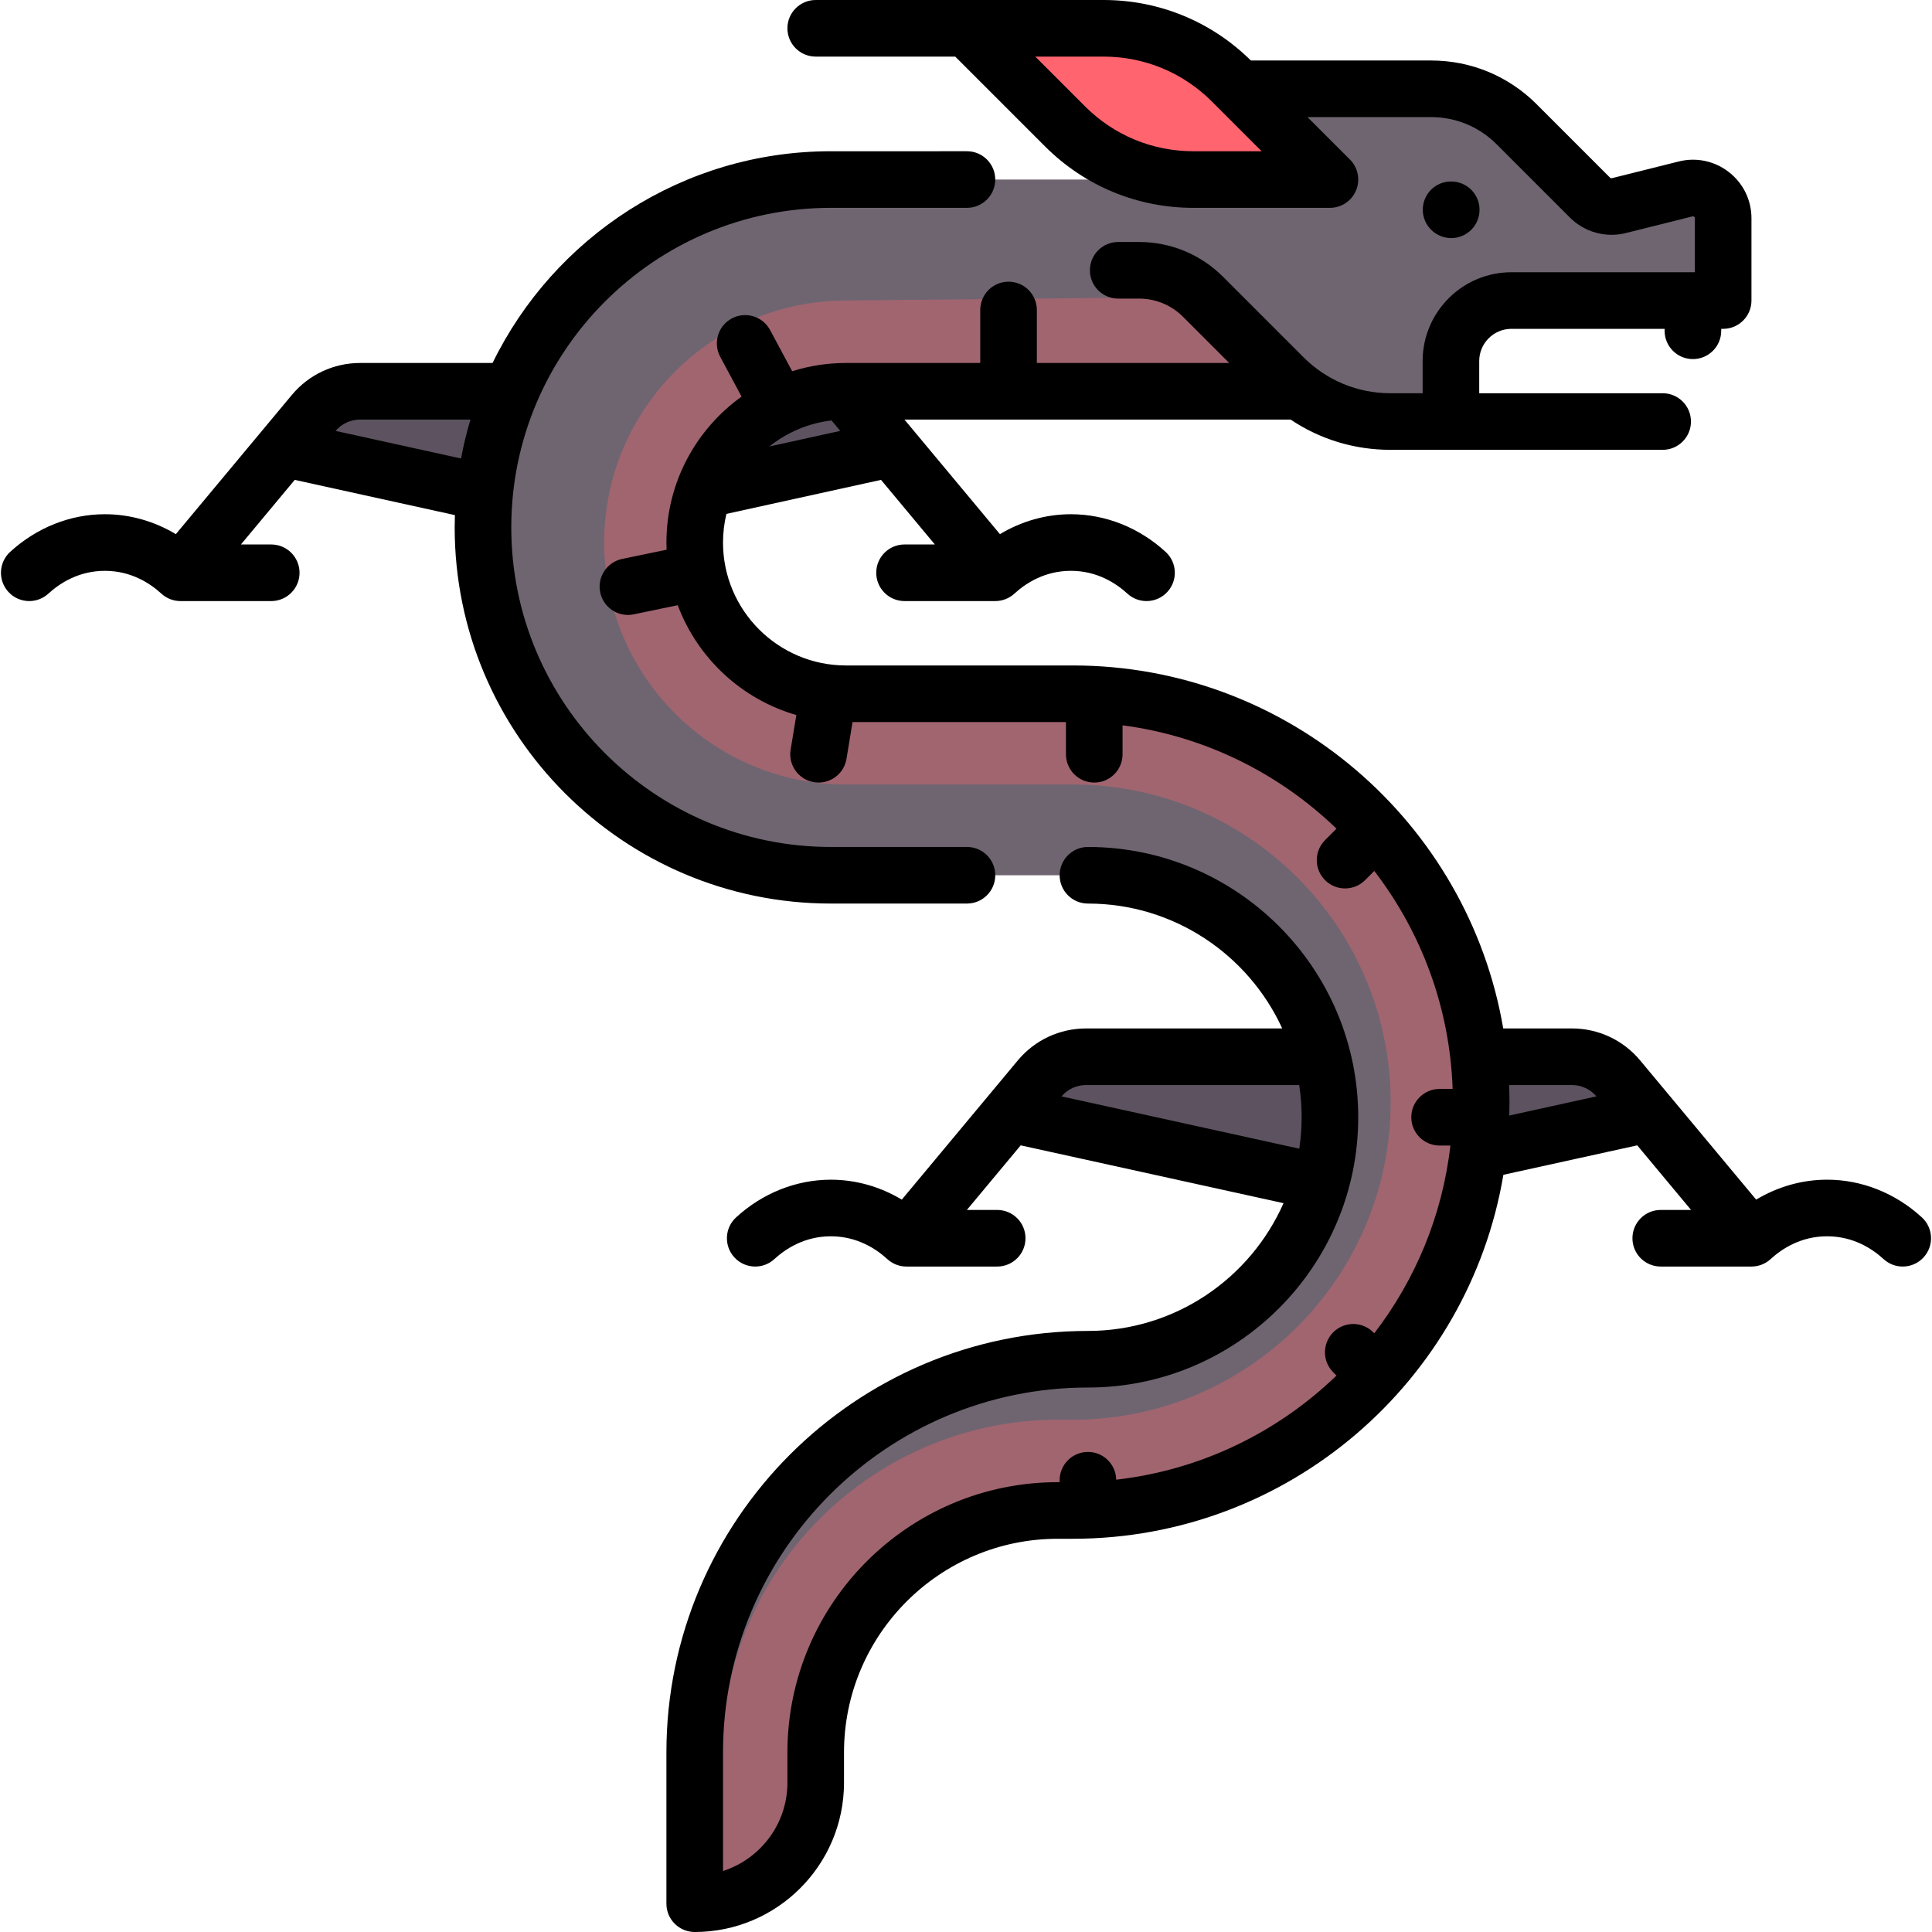 <?xml version="1.0" encoding="iso-8859-1"?>
<!-- Generator: Adobe Illustrator 19.0.0, SVG Export Plug-In . SVG Version: 6.00 Build 0)  -->
<svg version="1.1" id="Capa_1" xmlns="http://www.w3.org/2000/svg" xmlns:xlink="http://www.w3.org/1999/xlink" x="0px" y="0px"
	 viewBox="0 0 512 512" style="enable-background:new 0 0 512 512;" xml:space="preserve">
<g>
	<path style="fill:#5D5360;" d="M139.807,103.694H97.365c-7.138,0-13.908,3.17-18.478,8.654l-6.942,8.33l67.861,15.08v-32.064
		H139.807z"/>
	<path style="fill:#5D5360;" d="M352.511,280.048h-58.474c-7.138,0-13.908,3.17-18.478,8.654l-6.942,8.33l83.893,15.08
		L352.511,280.048L352.511,280.048z"/>
	<path style="fill:#5D5360;" d="M352.511,280.048h58.474c7.138,0,13.908,3.17,18.478,8.654l6.942,8.33l-83.893,15.08
		L352.511,280.048L352.511,280.048z"/>
	<path style="fill:#5D5360;" d="M168.14,103.694h42.442c7.138,0,13.908,3.17,18.478,8.654l6.942,8.33l-67.861,15.08L168.14,103.694
		L168.14,103.694z"/>
</g>
<path style="fill:#6F6571;" d="M446.76,50.071l-22.104,5.526l-22.673-22.673c-6.013-6.013-14.169-9.391-22.672-9.391H316.32v24.048
	h-96.076c-51.487,0-93.115,42.209-92.17,93.911c0.928,50.749,44.469,90.46,95.227,90.459h62.74c33.912,0,63.725,25.329,66.28,59.144
	c2.824,37.38-26.423,68.633-63.092,69.108c-57.889,0.751-105.058,46.344-105.058,104.237v40.059
	c17.709,0,32.065-14.356,32.065-32.065v-8.016c0-35.417,28.712-64.129,64.129-64.129h0.951c58.271,0,108.41-44.781,111.151-102.987
	c2.926-62.145-46.593-113.448-108.094-113.448h-58.398c-20.934,0-39.628-15.304-41.615-36.143
	c-2.28-23.905,16.457-44.018,39.892-44.018h120.242l16.032,8.016h24.048V95.677c0-2.214,0.448-4.322,1.26-6.241
	c2.028-4.795,6.322-8.398,11.541-9.466c1.043-0.213,2.124-0.326,3.231-0.326h56.113V57.848
	C456.72,52.632,451.819,48.806,446.76,50.071z"/>
<path style="fill:#FF646F;" d="M292.508,7.5h-36.191l25.993,25.993c9.02,9.02,21.254,14.087,34.01,14.087h36.191l-25.993-25.993
	C317.497,12.567,305.264,7.5,292.508,7.5z"/>
<path style="fill:#A16570;" d="M392.468,297.303c2.926-62.146-46.594-113.448-108.094-113.448h-58.399
	c-20.934,0-39.627-15.304-41.615-36.143c-2.28-23.906,16.457-44.018,39.893-44.018h120.242l-25.591-25.021l-94.651,0.973
	c-35.361,0-64.129,28.768-64.129,64.129s28.768,64.129,64.129,64.129h60.121c46.411,0,84.169,37.758,84.169,84.169
	s-37.759,84.169-84.169,84.169h-4.008c-48.621,0-88.928,39.556-88.928,88.177v8.016c0,4.42-2.845,8.016-7.265,8.016V504.5
	c17.709,0,32.065-14.356,32.065-32.065v-8.016c0-35.417,28.712-64.129,64.129-64.129h0.952
	C339.588,400.29,389.728,355.509,392.468,297.303z"/>
<path d="M392.092,55.597c0-4.142-3.358-7.5-7.5-7.5h-0.08c-4.142,0-7.46,3.358-7.46,7.5s3.398,7.5,7.54,7.5
	S392.092,59.739,392.092,55.597z"/>
<path d="M256.257,239.452c4.142,0,7.5-3.358,7.5-7.5s-3.358-7.5-7.5-7.5H220.18c-46.695,0-84.685-37.99-84.685-84.686
	s37.99-84.686,84.685-84.686h36.073c4.142,0,7.5-3.358,7.5-7.5s-3.358-7.5-7.5-7.5H220.18c-39.351,0-73.446,22.922-89.644,56.113
	H95.424c-7.004,0-13.593,3.086-18.078,8.468L46.6,141.556c-5.732-3.438-12.204-5.281-18.807-5.281
	c-9.163,0-18.079,3.546-25.107,9.986c-3.054,2.798-3.261,7.542-0.463,10.597c1.479,1.614,3.502,2.433,5.532,2.433
	c1.81,0,3.625-0.651,5.065-1.97c3.01-2.758,8.051-6.045,14.974-6.045s11.963,3.287,14.973,6.045
	c1.383,1.268,3.191,1.971,5.067,1.971h24.048c4.142,0,7.5-3.357,7.5-7.5c0-4.142-3.358-7.5-7.5-7.5h-8.035l14.265-17.118
	l42.443,9.337c-0.035,1.082-0.059,2.166-0.059,3.256c0,54.967,44.719,99.686,99.685,99.686L256.257,239.452L256.257,239.452z
	 M88.933,114.194c1.625-1.906,3.983-3.001,6.491-3.001h29.252c-1.009,3.368-1.846,6.809-2.498,10.314L88.933,114.194z"/>
<path d="M509.313,322.616c-7.028-6.44-15.944-9.987-25.107-9.987c-6.602,0-13.075,1.843-18.807,5.281l-30.746-36.895
	c-4.484-5.381-11.074-8.467-18.078-8.467h-18.204c-9.307-54.542-56.908-96.194-114.062-96.194h-60.121
	c-17.965,0-32.581-14.615-32.581-32.58c0-2.613,0.318-5.151,0.901-7.587l40.975-9.015l14.265,17.118h-8.035
	c-4.142,0-7.5,3.358-7.5,7.5c0,4.143,3.358,7.5,7.5,7.5h24.048c1.876,0,3.684-0.703,5.067-1.971c3.01-2.758,8.05-6.045,14.973-6.045
	s11.964,3.287,14.974,6.045c1.439,1.319,3.255,1.971,5.065,1.971c2.029,0,4.052-0.818,5.531-2.433
	c2.799-3.054,2.592-7.798-0.462-10.597c-7.027-6.44-15.944-9.986-25.107-9.986c-6.602,0-13.075,1.843-18.807,5.281l-25.301-30.362
	h102.332c7.763,5.214,16.892,8.017,26.453,8.017h72.145c4.142,0,7.5-3.358,7.5-7.5c0-4.143-3.358-7.5-7.5-7.5h-48.613v-8.532
	c0-4.705,3.828-8.532,8.532-8.532h40.597v0.516c0,4.143,3.358,7.5,7.5,7.5s7.5-3.357,7.5-7.5v-0.516h0.516
	c4.142,0,7.5-3.358,7.5-7.5V57.848c0-4.812-2.175-9.269-5.967-12.23s-8.646-3.99-13.312-2.823l-17.701,4.425
	c-0.175,0.044-0.363-0.008-0.491-0.136L407.223,27.62c-7.473-7.473-17.409-11.588-27.977-11.588h-47.753
	C321.022,5.695,307.172,0,292.444,0h-76.271c-4.142,0-7.5,3.358-7.5,7.5s3.358,7.5,7.5,7.5h36.974l23.797,23.797
	c10.5,10.5,24.461,16.284,39.312,16.284h36.191c3.034,0,5.768-1.828,6.929-4.63c1.161-2.802,0.519-6.029-1.626-8.173l-11.245-11.245
	h32.741c6.562,0,12.73,2.555,17.37,7.195l19.464,19.464c3.831,3.831,9.476,5.395,14.734,4.081l17.701-4.426
	c0.073-0.018,0.244-0.061,0.443,0.094c0.198,0.155,0.198,0.332,0.198,0.407v14.298h-48.613c-12.976,0-23.532,10.556-23.532,23.532
	v8.532h-8.532c-8.703,0-16.884-3.389-23.038-9.543l-21.298-21.298c-5.958-5.958-13.881-9.24-22.308-9.24h-5.501
	c-4.142,0-7.5,3.358-7.5,7.5c0,4.143,3.358,7.5,7.5,7.5h5.501c4.42,0,8.576,1.722,11.702,4.847l12.218,12.218h-50.979V82.15
	c0-4.143-3.358-7.5-7.5-7.5s-7.5,3.357-7.5,7.5v14.043h-35.587c-4.963,0-9.75,0.767-14.251,2.183l-5.86-10.921
	c-1.958-3.649-6.504-5.021-10.155-3.062c-3.65,1.959-5.021,6.505-3.062,10.155l5.663,10.553
	c-12.045,8.642-19.914,22.751-19.914,38.674c0,0.638,0.023,1.271,0.048,1.903l-11.774,2.444c-4.056,0.842-6.661,4.812-5.82,8.867
	c0.735,3.542,3.856,5.978,7.336,5.978c0.505,0,1.018-0.051,1.532-0.158l11.676-2.423c5.243,14.025,16.924,24.926,31.429,29.106
	l-1.511,9.178c-0.673,4.087,2.095,7.946,6.182,8.619c0.413,0.068,0.822,0.101,1.228,0.101c3.606,0,6.786-2.608,7.391-6.283
	l1.605-9.751h56.558v8.533c0,4.142,3.358,7.5,7.5,7.5s7.5-3.358,7.5-7.5v-7.67c21.874,2.871,41.557,12.788,56.696,27.391
	l-3.033,3.033c-2.929,2.929-2.928,7.678,0,10.606c1.465,1.464,3.384,2.196,5.303,2.196s3.839-0.732,5.304-2.197l2.436-2.437
	c12.394,16.124,20.023,36.086,20.766,57.771h-3.455c-4.142,0-7.5,3.358-7.5,7.5s3.358,7.5,7.5,7.5h2.861
	c-2.123,18.581-9.321,35.639-20.171,49.754l-0.266-0.266c-2.93-2.929-7.677-2.929-10.607,0c-2.929,2.929-2.928,7.678,0,10.606
	l0.861,0.862c-15.524,14.974-35.83,25.018-58.374,27.592c-0.078-4.075-3.399-7.355-7.493-7.355c-4.142,0-7.5,3.357-7.5,7.5v0.516
	h-0.516c-39.496,0-71.629,32.133-71.629,71.629v8.016c0,10.931-7.176,20.217-17.064,23.394v-31.41
	c0-53.325,43.384-96.709,96.709-96.709c39.497,0,71.629-32.133,71.629-71.629s-32.133-71.629-71.629-71.629
	c-4.142,0-7.5,3.358-7.5,7.5s3.358,7.5,7.5,7.5c22.831,0,42.536,13.589,51.488,33.097h-51.995c-7.005,0-13.594,3.086-18.078,8.467
	l-30.745,36.895c-5.732-3.438-12.204-5.281-18.806-5.281c-9.164,0-18.081,3.547-25.108,9.987c-3.054,2.798-3.26,7.542-0.462,10.596
	c1.479,1.614,3.502,2.433,5.531,2.433c1.81,0,3.625-0.651,5.065-1.971c3.009-2.758,8.05-6.046,14.973-6.046
	c6.923,0,11.963,3.288,14.973,6.046c1.383,1.268,3.191,1.971,5.067,1.971h24.048c4.142,0,7.5-3.358,7.5-7.5
	c0-4.143-3.358-7.5-7.5-7.5h-8.036l14.265-17.119l69.652,15.324c-8.784,19.916-28.705,33.859-51.833,33.859
	c-61.597,0-111.709,50.112-111.709,111.709v40.08c0,4.142,3.358,7.5,7.5,7.5c21.816,0,39.564-17.749,39.564-39.564v-8.016
	c0-31.225,25.404-56.629,56.629-56.629h4.008c57.246,0,104.909-41.787,114.106-96.459l35.472-7.804l14.265,17.119h-8.036
	c-4.142,0-7.5,3.357-7.5,7.5c0,4.142,3.358,7.5,7.5,7.5h24.048c1.876,0,3.684-0.703,5.067-1.971
	c3.009-2.758,8.05-6.046,14.973-6.046s11.964,3.288,14.974,6.046c1.439,1.319,3.255,1.971,5.065,1.971
	c2.029,0,4.052-0.819,5.531-2.434C512.575,330.158,512.368,325.414,509.313,322.616z M316.256,40.081
	c-10.844,0-21.039-4.223-28.706-11.89L274.36,15h18.083c10.844,0,21.039,4.223,28.707,11.891l13.19,13.19
	C334.34,40.081,316.256,40.081,316.256,40.081z M203.878,118.327c4.634-3.706,10.296-6.173,16.485-6.901l2.306,2.768
	L203.878,118.327z M281.32,290.549c1.624-1.907,3.983-3.001,6.49-3.001h56.493c0.422,2.784,0.643,5.633,0.643,8.533
	c0,2.83-0.215,5.61-0.618,8.331L281.32,290.549z M416.576,287.548c2.508,0,4.866,1.095,6.491,3.001l-23.062,5.074
	c-0.007-0.119-0.01-0.239-0.023-0.356c0.029-1.062,0.046-2.126,0.046-3.194c0-1.516-0.039-3.022-0.097-4.524h16.645V287.548z"/>
<g>
</g>
<g>
</g>
<g>
</g>
<g>
</g>
<g>
</g>
<g>
</g>
<g>
</g>
<g>
</g>
<g>
</g>
<g>
</g>
<g>
</g>
<g>
</g>
<g>
</g>
<g>
</g>
<g>
</g>
</svg>
